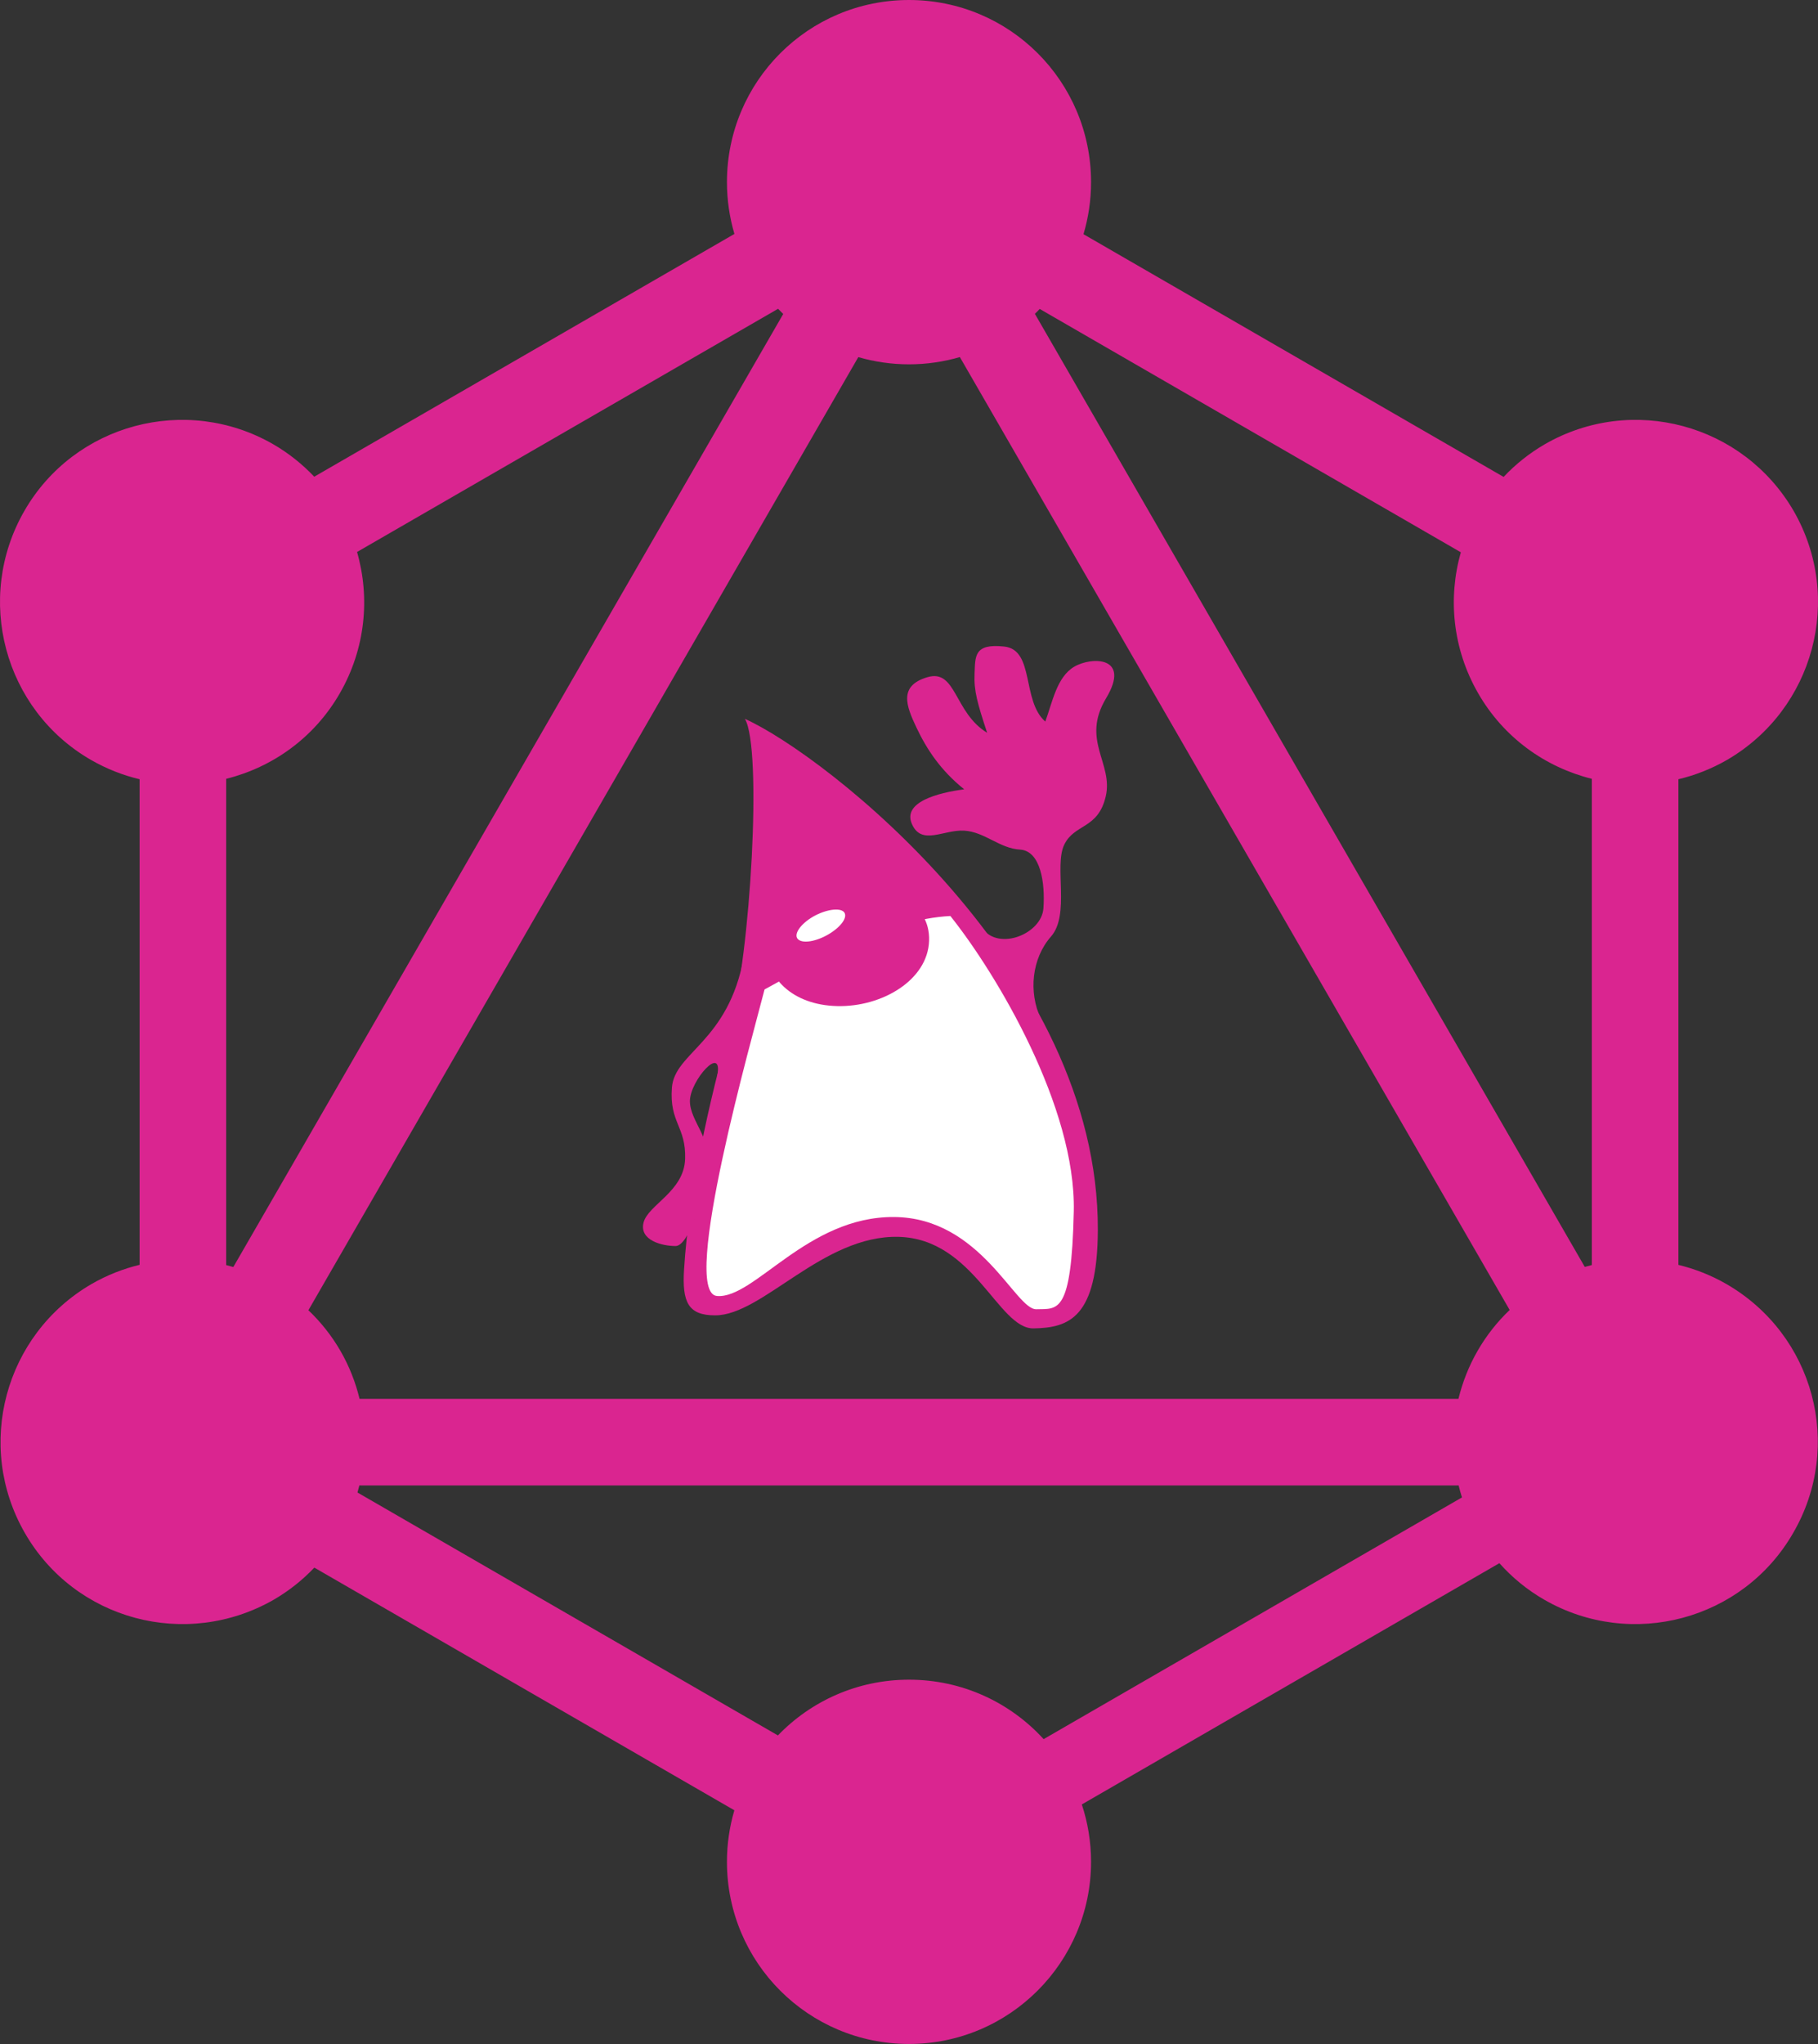 <?xml version="1.0" encoding="utf-8"?>
<!-- Generator: Adobe Illustrator 23.0.6, SVG Export Plug-In . SVG Version: 6.00 Build 0)  -->
<svg version="1.1" id="Layer_1" xmlns="http://www.w3.org/2000/svg" xmlns:xlink="http://www.w3.org/1999/xlink" x="0px" y="0px"
	 viewBox="0 0 348.52 391.6" enable-background="new 0 0 348.52 391.6" xml:space="preserve">
<rect x="0" y="0" width="348.52" height="391.6" fill="#333333" stroke="none"/>
<g id="Duke_1_">
	<path fill-rule="evenodd" clip-rule="evenodd" fill="#DA2590" d="M142.8,137.72c3.37,5.66,1.09,45.19-2.85,59.07
		c-3.95,13.88-7.89,31.53-8.81,46.39c-0.4,6.33,0.8,8.82,5.96,8.82c9.09,0,20.63-15.39,35.14-15.04s19.11,17.65,25.9,17.54
		c6.79-0.12,12.26-2.01,12.32-18.85C210.66,185.36,158.14,144.6,142.8,137.72L142.8,137.72z"/>
	<path fill-rule="evenodd" clip-rule="evenodd" fill="#DA2590" d="M188.35,177.9c3.19,4.32,11.34,0.99,11.68-3.88
		c0.35-4.87-0.54-11.02-4.49-11.25c-3.94-0.23-6.76-3.4-10.7-3.63c-3.95-0.23-8.17,2.94-10.02-1.27c-1.84-4.2,4.95-5.98,10.02-6.65
		c-4.52-3.63-7.17-7.65-9.15-11.83c-1.99-4.18-3.45-8.01,2.1-9.65c5.55-1.64,5.09,6.79,11.45,10.65c-1.87-5.68-2.56-8.04-2.41-11.34
		c0.14-3.3-0.14-5.82,5.7-5.18c5.84,0.64,3.31,10.4,7.86,14.37c1.38-3.76,2.21-8.55,5.55-10.51c3.34-1.96,10.94-2.01,6.1,6.05
		c-4.84,8.06,1.41,12.43-0.06,18.78c-1.47,6.35-6.01,5.2-7.97,9.29c-1.96,4.09,1.15,13.4-2.53,17.58
		c-3.68,4.18-4.34,10.63-1.95,15.75C192.18,189.68,188.35,177.9,188.35,177.9L188.35,177.9z"/>
	<path fill-rule="evenodd" clip-rule="evenodd" fill="#DA2590" d="M142.6,183.32c-2.96,16.33-13.27,18.27-13.79,25.04
		c-0.52,6.77,2.73,7.42,2.53,13.68c-0.2,6.26-7.14,8.8-7.97,12.2c-0.84,3.4,3.57,4.48,6.13,4.48c2.56,0,5.12-9.01,6.16-14.74
		c1.04-5.73-3.4-9.1-3.4-13.03c0-3.93,6.42-11.11,5.24-4.81C142.83,199.4,145.36,190.81,142.6,183.32L142.6,183.32z"/>
	<path fill-rule="evenodd" clip-rule="evenodd" fill="#FFFFFF" d="M146.57,189.56c-2.25,8.82-16.26,58.1-9.13,58.73
		c7.14,0.62,17.3-15.25,33.96-15.13c16.66,0.12,23.23,17.79,27.28,17.67c4.06-0.12,6.73,1.16,7.17-18.76
		c0.43-19.92-14.71-45.37-23.66-56.58C170.05,176.11,156.96,183.92,146.57,189.56L146.57,189.56z"/>
	<path fill="#DA2590" d="M160.47,192.75c8.61,0.21,17.38-4.97,17.64-12.5c0.26-7.53-7.6-10.44-14.39-10.12
		c-6.79,0.32-16.58,5.02-16.78,11.07C146.74,187.25,151.86,192.54,160.47,192.75L160.47,192.75z"/>
	<path fill-rule="evenodd" clip-rule="evenodd" fill="#FFFFFF" d="M155.81,175.65c2.47-1.43,5.18-1.8,5.98-0.92
		c0.81,0.92-0.51,2.82-2.93,4.25c-2.41,1.43-5.06,1.85-5.92,0.92C152.12,179.02,153.38,177.09,155.81,175.65L155.81,175.65z"/>
</g>
<path id="Graphql" fill="#DA2590" d="M330.96,246c-2.95-1.7-6.05-2.9-9.2-3.67v-93.04c3.19-0.76,6.32-1.98,9.3-3.69
	c16.7-9.7,22.4-31,12.8-47.7c-9.7-16.7-31-22.4-47.7-12.8c-3,1.74-5.65,3.87-7.91,6.27l-80.54-46.5c0.94-3.16,1.45-6.5,1.45-9.97
	c0-19.3-15.6-34.9-34.9-34.9s-34.9,15.6-34.9,34.9c0,3.45,0.51,6.78,1.43,9.92L60.24,91.33c-2.26-2.39-4.89-4.5-7.88-6.23
	c-16.7-9.6-38.1-3.9-47.7,12.8c-9.6,16.7-3.9,38.1,12.8,47.7c2.98,1.71,6.11,2.93,9.3,3.69v93.03c-3.15,0.76-6.25,1.97-9.2,3.67
	c-16.7,9.7-22.4,31-12.8,47.7c9.6,16.7,30.9,22.4,47.7,12.8c2.96-1.72,5.56-3.8,7.8-6.16l80.52,46.49
	c-0.92,3.13-1.42,6.44-1.42,9.87c0,19.3,15.6,34.9,34.9,34.9s34.9-15.7,34.9-34.9c0-3.84-0.63-7.54-1.77-10.99l80.05-46.22
	c2.42,2.72,5.3,5.1,8.62,7.01c16.7,9.6,38.1,3.9,47.7-12.8C353.46,277,347.76,255.7,330.96,246z M68.93,268
	c-0.76-3.15-1.97-6.25-3.67-9.2c-1.71-2.95-3.79-5.55-6.14-7.78L164.54,68.42c3.08,0.89,6.34,1.38,9.72,1.38
	c3.39,0,6.65-0.49,9.75-1.39l105.4,182.56c-2.36,2.25-4.44,4.86-6.15,7.83c-1.7,2.95-2.9,6.05-3.67,9.2H68.93z M280.05,105.81
	c-2.49,8.76-1.59,18.47,3.31,26.99c4.91,8.55,12.92,14.2,21.8,16.41v93.15c-0.45,0.11-0.9,0.23-1.35,0.36L198.39,60.12
	c0.32-0.3,0.63-0.61,0.93-0.93L280.05,105.81z M149.16,59.16c0.32,0.34,0.66,0.66,0.99,0.99L44.73,242.74
	c-0.45-0.13-0.91-0.25-1.37-0.37v-93.16c8.88-2.21,16.89-7.86,21.8-16.41c4.91-8.54,5.81-18.27,3.29-27.05L149.16,59.16z
	 M200.07,333.19c-6.38-7-15.57-11.39-25.81-11.39c-9.88,0-18.79,4.1-25.13,10.68l-80.6-46.54c0.13-0.45,0.25-0.89,0.36-1.35h210.74
	c0.19,0.77,0.39,1.53,0.64,2.29L200.07,333.19z"/>
</svg>
